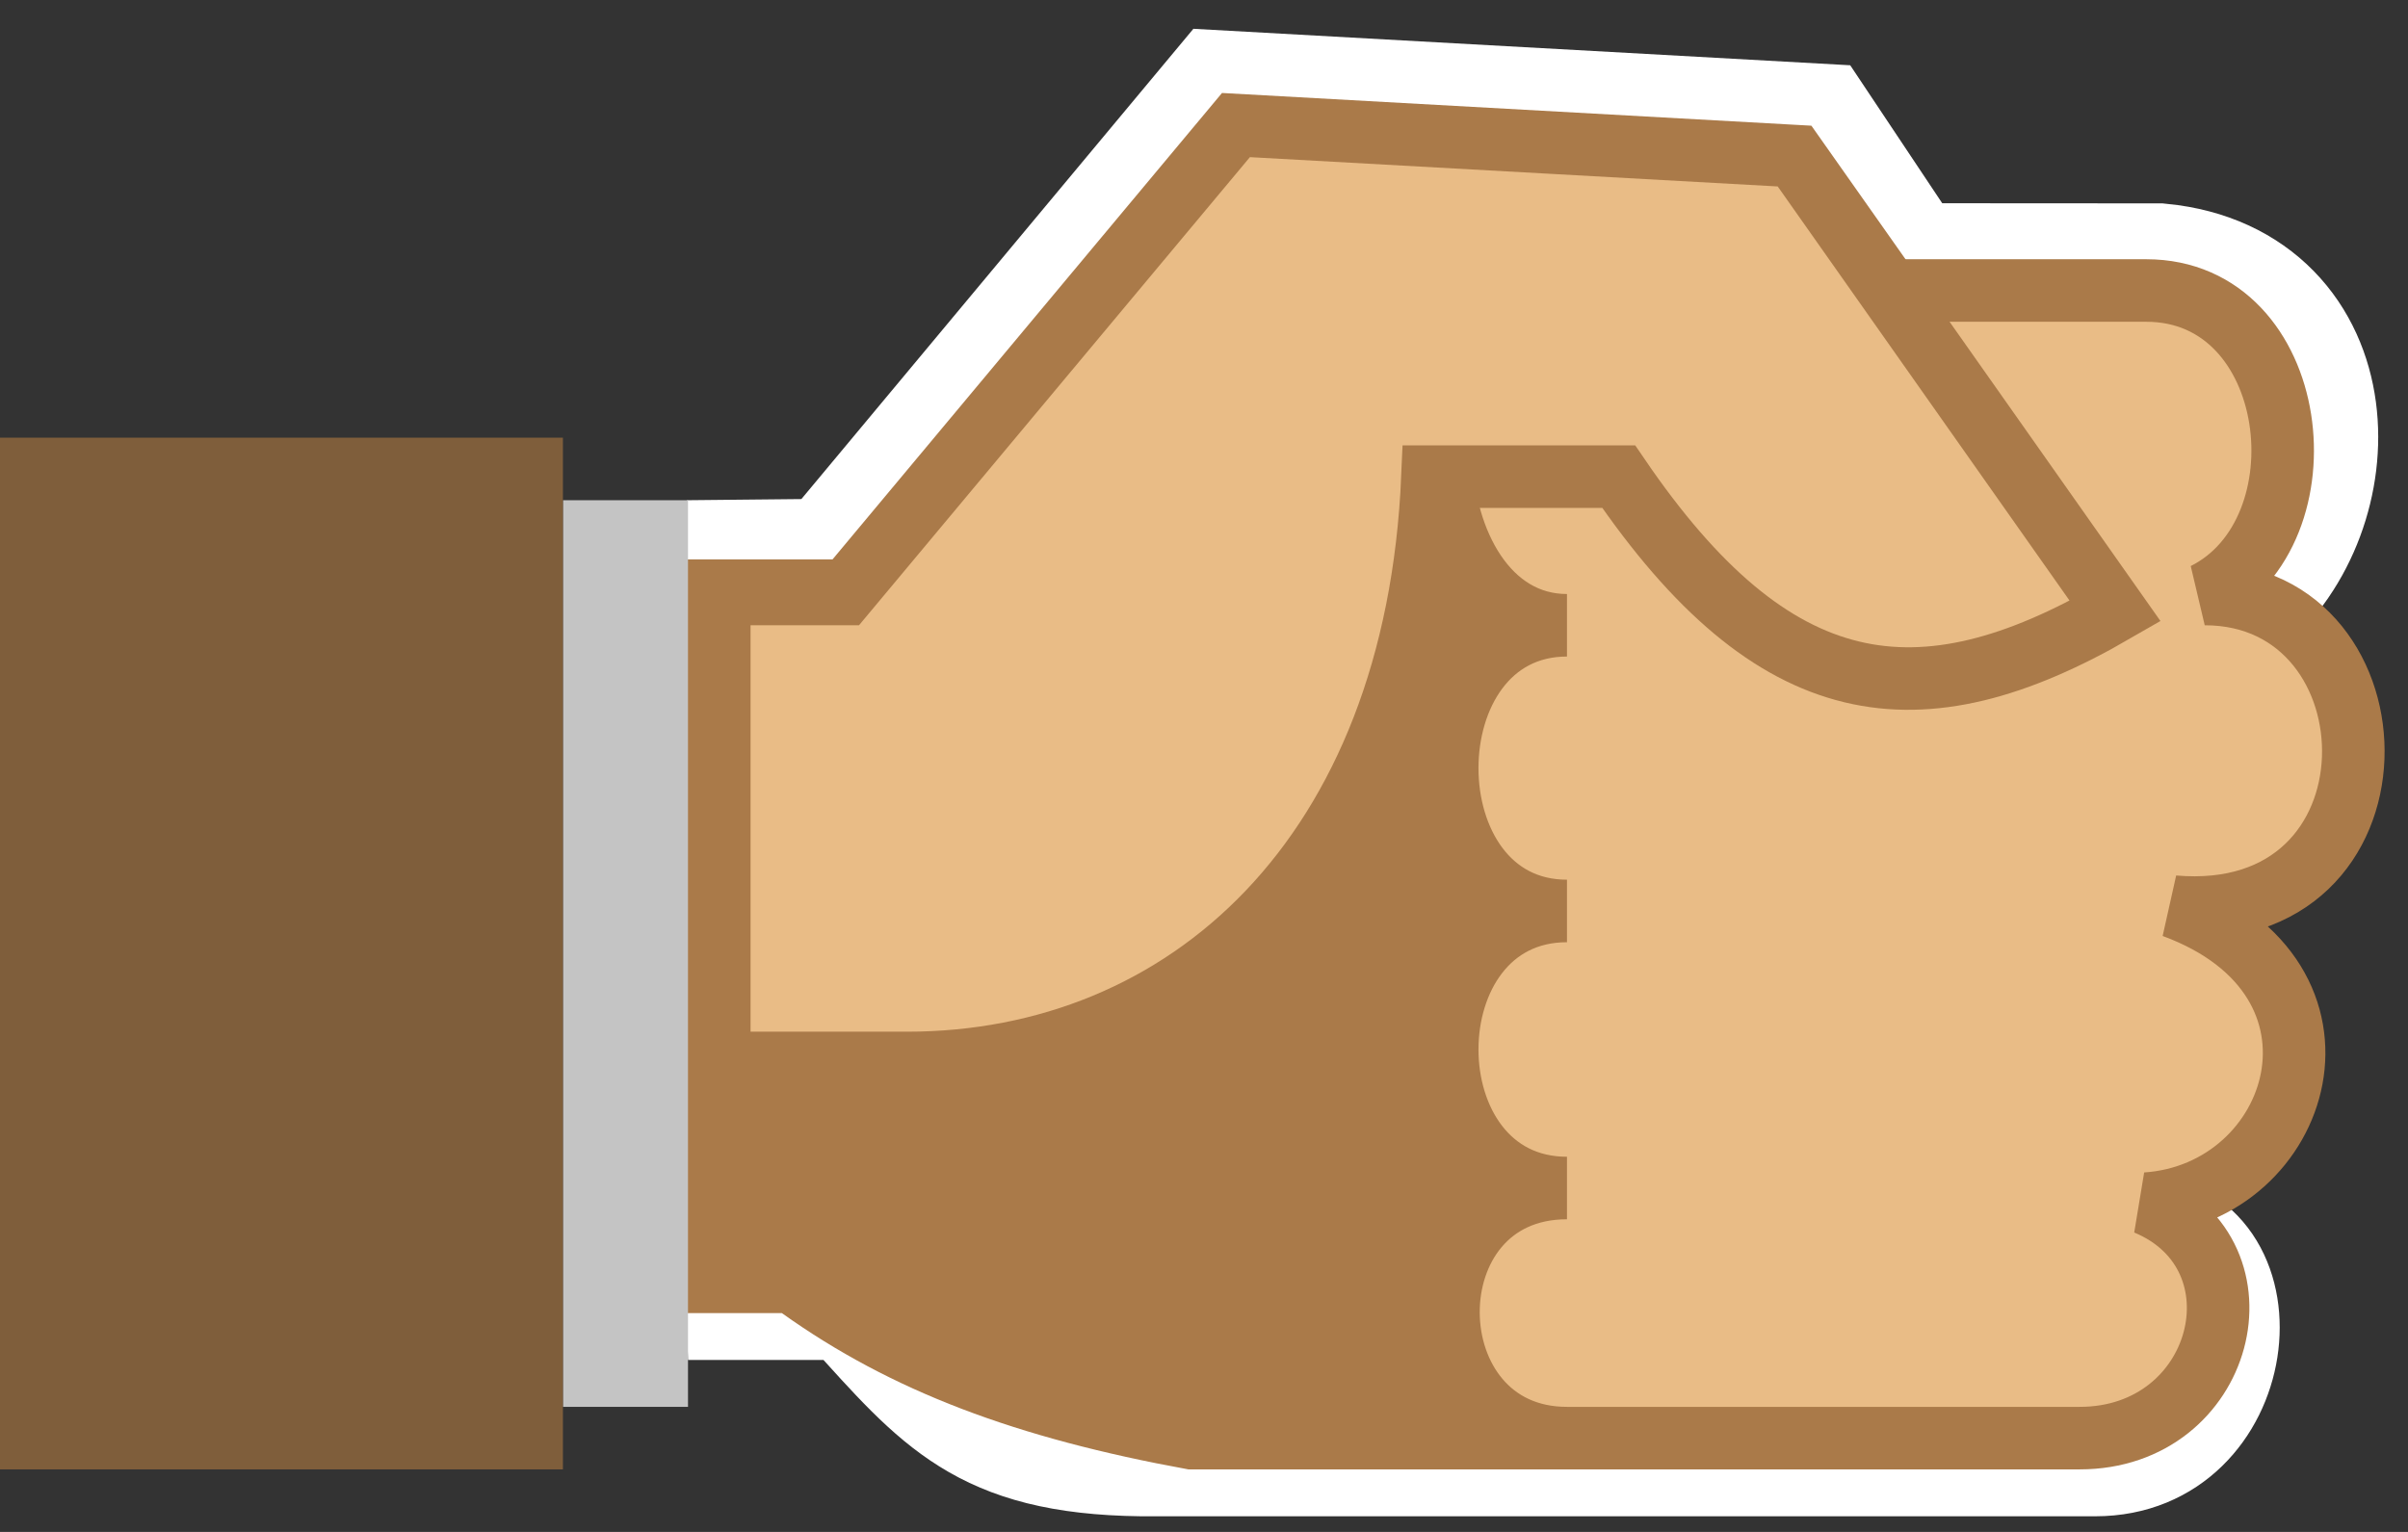 <svg width="77" height="49" viewBox="0 0 77 49" fill="none" xmlns="http://www.w3.org/2000/svg">
<rect x="0" y="0" width="77" height="49" fill="#333333" stroke="none"/>
<path d="M27 42H22L68.5 39C73 39.5 72.075 47 67 47H36.5C31.269 46.938 29.794 45.091 27 42Z" stroke="white" stroke-width="3"/>
<path d="M23 19H27L39.5 4L57.5 5L60.5 9.5L69 9.505C74 10.005 74 16.005 71 18.505L22 19H23Z" stroke="white" stroke-width="6"/>
<path d="M21 17.892H28.276L64.991 12.931L62.345 44.023C61.5 46 61 47 59 47H38C32.5 46 28.5 44.5 25 42H21V17.892Z" fill="#AA7A49"/>
<path d="M50.107 46C45.107 46 45 38 50.107 38C45 38 45 29.138 50.107 29.138C45 29.138 45 20 50.107 20C45 20 44.5 9.292 50.107 9.292H68.63C73.591 9.292 74.469 17.015 70.5 19C76.886 19 77.108 29.662 69.5 29C75.784 31.315 73.591 38.169 68.63 38.5C72.599 40.154 71.131 46 66.5 46H50.107Z" fill="#E9BC86" stroke="#AA7A49" stroke-width="2" stroke-linejoin="bevel"/>
<path d="M27 19H23V34H29C37.931 34 45.29 27.39 45.807 15.246H51.761C56.722 22.523 61.353 23.184 67.637 19.546L57.384 4.992L39.522 4L27 19Z" fill="#E9BC86" stroke="#AA7A49" stroke-width="2"/>
<rect x="18" y="16" width="4" height="29" fill="#C4C4C4"/>
<rect y="14" width="18" height="33" fill="#7F5E3B"/>
</svg>
